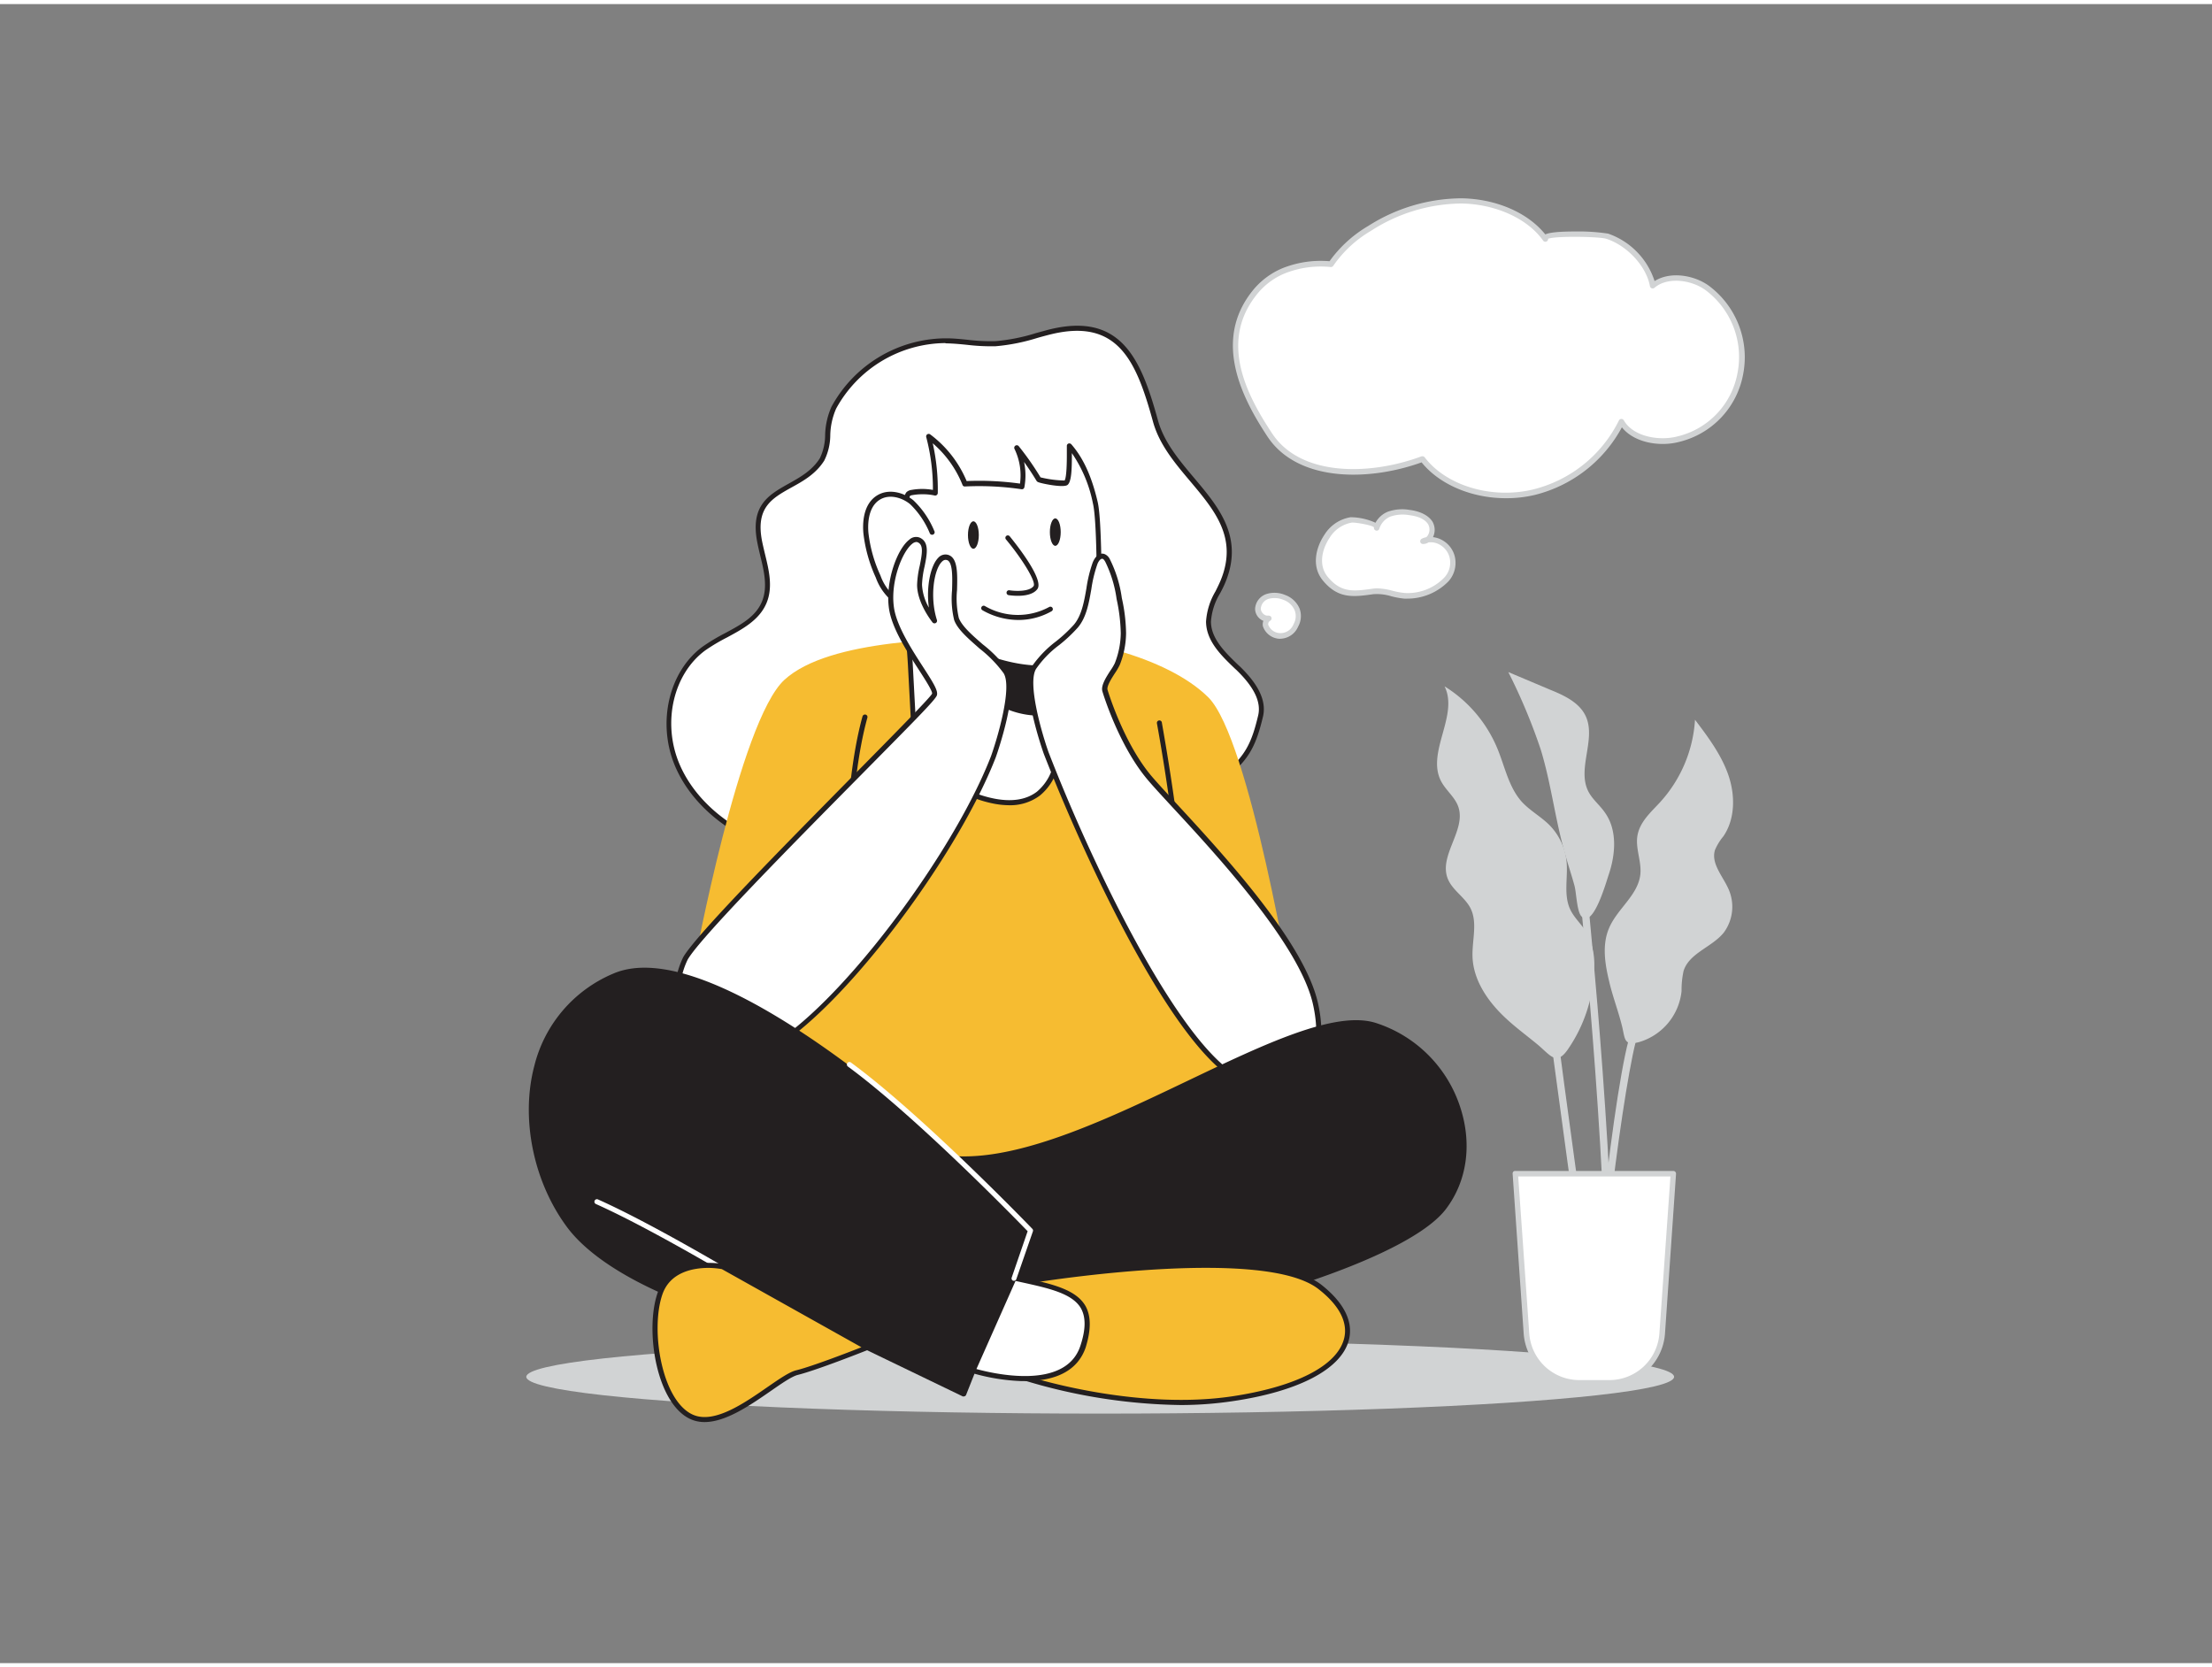 <svg xmlns="http://www.w3.org/2000/svg" viewBox="0 0 400 300" width="406" height="306" class="illustration styles_illustrationTablet__1DWOa"><rect x="0" y="0" width="400" height="300" fill="#808080" stroke="none"/><g id="_337_thinking_flatline" data-name="#337_thinking_flatline"><ellipse cx="198.95" cy="248.23" rx="103.78" ry="6.65" fill="#d1d3d4"></ellipse><path d="M215.61,143.52a60.41,60.41,0,0,0,5.94-4.05c4.07-3.15,5.28-5.86,6.46-10.75.79-3.3-1.7-6.41-4.15-8.76s-5.24-4.95-5.28-8.34c0-2.61,1.63-4.89,2.62-7.31,5.23-12.74-9.31-18.36-12.22-29s-6.34-19.39-19.37-16c-3.16.81-6.29,1.89-9.54,2-3,.15-5.94-.48-8.92-.52a23.18,23.18,0,0,0-20.35,12.1c-1.59,3-.65,7-2.14,9.37-3.91,6.22-13.24,4.7-11.26,14.87.71,3.62,2.26,7.43.88,10.86-1.76,4.37-7.19,5.68-11,8.48-6.21,4.58-7.83,13.8-4.86,20.93s9.67,12.2,16.95,14.79,15.13,3,22.86,3C180.67,155.26,200,152.89,215.61,143.52Z" fill="#fff"></path><path d="M162.52,155.69h-.27c-7.58,0-15.6-.38-23-3-8.18-2.91-14.46-8.39-17.22-15-3.23-7.76-1.08-17,5-21.48a34.48,34.48,0,0,1,4-2.41c2.91-1.57,5.67-3,6.8-5.87,1-2.54.33-5.41-.35-8.18-.19-.81-.39-1.62-.54-2.42-1.31-6.7,2.09-8.6,5.69-10.62,2.08-1.16,4.22-2.36,5.63-4.59a9.82,9.82,0,0,0,.95-4.2,13.37,13.37,0,0,1,1.16-5.13,23.67,23.67,0,0,1,20.49-12.35h.27c1.31,0,2.62.14,3.89.27a34.89,34.89,0,0,0,5,.24,34,34,0,0,0,7.33-1.46l2.13-.58c13.31-3.42,16.89,5.39,19.92,16.37,1.08,3.93,3.86,7.23,6.55,10.42,4.42,5.25,9,10.68,5.65,18.84-.28.69-.63,1.39-1,2.06a11.38,11.38,0,0,0-1.62,5.06c0,3.14,2.68,5.67,5,7.91l.13.11c3.55,3.4,4.94,6.4,4.27,9.2-1.2,5-2.44,7.76-6.62,11a61.09,61.09,0,0,1-6,4.08h0C202.63,151.84,185.19,155.69,162.52,155.69Zm8.36-94.39A22.73,22.73,0,0,0,151.2,73.15a12.64,12.64,0,0,0-1.06,4.8,10.4,10.4,0,0,1-1.09,4.6c-1.53,2.42-3.78,3.68-6,4.9-3.45,1.93-6.43,3.6-5.25,9.64.16.79.35,1.58.54,2.38.71,2.91,1.44,5.93.31,8.74-1.26,3.13-4.29,4.76-7.22,6.34a33.62,33.62,0,0,0-3.91,2.33c-5.76,4.25-7.78,13-4.71,20.4,2.67,6.41,8.75,11.71,16.68,14.53,7.28,2.59,15.22,3,22.71,3h.27c22.5,0,39.79-3.81,52.86-11.65h0a61,61,0,0,0,5.89-4c4-3.07,5.15-5.72,6.29-10.5.59-2.45-.72-5.17-4-8.32l-.13-.11c-2.46-2.36-5.26-5-5.29-8.56a12.27,12.27,0,0,1,1.71-5.48c.33-.66.66-1.33.94-2,3.13-7.64-1.07-12.62-5.51-17.9-2.75-3.26-5.6-6.64-6.73-10.77-3-10.88-6.29-18.94-18.81-15.72-.71.18-1.41.37-2.11.57a35.39,35.39,0,0,1-7.53,1.5,36.5,36.5,0,0,1-5.14-.25c-1.25-.13-2.54-.25-3.81-.27Z" fill="#231f20"></path><path d="M125.54,173.63s8.16-44,16.32-51.45,29.81-7.45,41.16-7.81,28,3.55,35.49,11S233.76,180,233.76,180l-15.61-1.78,9.94,26.26S193.67,223,177.7,221.89s-41.16-22.71-41.16-22.71l1.42-29.1Z" fill="#f6bc31"></path><path d="M213.89,170.89h0a.45.45,0,0,1-.43-.48c.7-13.62-4.2-40.08-4.25-40.34a.45.45,0,1,1,.89-.17c0,.27,5,26.83,4.27,40.56A.45.45,0,0,1,213.89,170.89Z" fill="#231f20"></path><path d="M153.22,161.67a.46.46,0,0,1-.46-.45c0-.2-.31-19.73,3.21-32.42a.47.47,0,0,1,.56-.32.45.45,0,0,1,.32.56c-3.49,12.57-3.18,32-3.18,32.16a.46.46,0,0,1-.44.47Z" fill="#231f20"></path><path d="M189.45,120l1.67,16.62s-.81,9.46-11.2,7.58a21,21,0,0,1-14.56-10.66c-.49-1-.17-3.18-.23-4.28l-.53-9.75c-.26-4.89-.95-10-.8-14.87s0-10.06.19-15.14a1.2,1.2,0,0,1,.24-.83,1.07,1.07,0,0,1,.65-.28,10.45,10.45,0,0,1,4.24.11,37.17,37.17,0,0,0-1.22-10.23,19.9,19.9,0,0,1,6.57,8.54,52.37,52.37,0,0,1,10.32.51,11.33,11.33,0,0,0-.94-7,51.69,51.69,0,0,1,4,5.66c0,.29,4.63.94,4.95.65.8-.71.54-5.5.64-6.64a23.35,23.35,0,0,1,4.68,10.21c.8,3.41.71,17.52.73,21.08C198.84,116.53,195.12,120.74,189.45,120Z" fill="#fff"></path><path d="M182.52,144.87a15.07,15.07,0,0,1-2.68-.26A21.29,21.29,0,0,1,165,133.69a7.73,7.73,0,0,1-.3-3.24c0-.46,0-.88,0-1.21l-.52-9.74c-.09-1.62-.23-3.29-.36-4.91a90.32,90.32,0,0,1-.45-10c.07-2.38.08-4.83.09-7.19,0-2.6,0-5.29.1-8a1.68,1.68,0,0,1,.36-1.14,1.64,1.64,0,0,1,.91-.41,10.94,10.94,0,0,1,3.87,0,36.75,36.75,0,0,0-1.21-9.56.46.46,0,0,1,.72-.48,20.3,20.3,0,0,1,6.59,8.44,53.68,53.68,0,0,1,9.65.46,11,11,0,0,0-1-6.28.46.46,0,0,1,.77-.49,51.28,51.28,0,0,1,3.94,5.64,19.75,19.75,0,0,0,4.35.57c.39-.57.41-3.58.41-4.74,0-.69,0-1.24,0-1.56a.45.45,0,0,1,.31-.39.49.49,0,0,1,.49.13c2.18,2.5,3.69,5.81,4.77,10.42.72,3,.73,14.12.74,19.45v1.73a9.49,9.49,0,0,1-3,7.29,8.18,8.18,0,0,1-6.27,1.94l1.61,16.07a9.88,9.88,0,0,1-3.5,6.61A8.93,8.93,0,0,1,182.52,144.87ZM166.73,88.64a9.48,9.48,0,0,0-1.77.16.84.84,0,0,0-.4.14.9.9,0,0,0-.11.54c-.1,2.64-.1,5.33-.11,7.92,0,2.37,0,4.82-.09,7.21a91.4,91.4,0,0,0,.45,9.91c.13,1.62.27,3.3.36,4.93l.52,9.74c0,.35,0,.8,0,1.29a7.48,7.48,0,0,0,.2,2.82A20.37,20.37,0,0,0,180,143.71c3.13.57,5.65.13,7.51-1.29a9.09,9.09,0,0,0,3.15-5.87L189,120a.43.43,0,0,1,.14-.37.48.48,0,0,1,.38-.13,7.45,7.45,0,0,0,6.11-1.65,8.64,8.64,0,0,0,2.72-6.61v-1.73c0-4.88,0-16.3-.72-19.24a24.27,24.27,0,0,0-3.8-9.07v.26c0,2.73-.08,4.86-.76,5.47s-4.69-.23-5.27-.46a.66.66,0,0,1-.41-.34c-.69-1.14-1.43-2.26-2.21-3.34a11.72,11.72,0,0,1,.06,4.57.45.45,0,0,1-.51.37,52.33,52.33,0,0,0-10.24-.5.42.42,0,0,1-.44-.29,19.43,19.43,0,0,0-5.38-7.52,38.26,38.26,0,0,1,.91,9,.47.47,0,0,1-.18.35.45.45,0,0,1-.39.09A9.67,9.67,0,0,0,166.73,88.64Z" fill="#231f20"></path><path d="M190.13,128.14s-6.73.93-11.49-3.16-4.55-8.69-4.55-8.69,7.76,4.21,15.36,3.67Z" fill="#231f20"></path><path d="M188.37,128.67a15.51,15.51,0,0,1-10-3.36c-4.87-4.18-4.71-8.84-4.7-9a.44.44,0,0,1,.65-.37c.08,0,7.74,4.15,15.12,3.62a.44.44,0,0,1,.47.4l.68,8.18a.45.45,0,0,1-.38.47A15,15,0,0,1,188.37,128.67ZM174.57,117a11.94,11.94,0,0,0,4.35,7.61c3.89,3.34,9.22,3.21,10.73,3.1l-.6-7.32C182.79,120.74,176.61,118,174.57,117Z" fill="#231f20"></path><path d="M184.05,107a12.32,12.32,0,0,1-1.66-.12.45.45,0,0,1-.37-.51.44.44,0,0,1,.51-.37c.94.15,3.56.31,4.37-.75.55-.74-2.11-5-5-8.46a.44.44,0,1,1,.69-.55c1.48,1.82,6.23,7.89,5,9.54C186.85,106.78,185.27,107,184.05,107Z" fill="#231f20"></path><path d="M168.55,95.53a15.76,15.76,0,0,0-3.63-5.35c-1.67-1.39-4.19-2-6-.87-2,1.25-2.5,4-2.27,6.42a26.19,26.19,0,0,0,2.2,7.84,9.41,9.41,0,0,0,2.67,3.94,3.69,3.69,0,0,0,4.45.21" fill="#fff"></path><path d="M164,108.83a4.85,4.85,0,0,1-2.82-1,9.86,9.86,0,0,1-2.81-4.13,26.39,26.39,0,0,1-2.24-8c-.14-1.52-.19-5.22,2.49-6.86,2.17-1.33,4.93-.46,6.57.91a16.14,16.14,0,0,1,3.75,5.5.46.46,0,1,1-.82.4,15.45,15.45,0,0,0-3.52-5.2c-1.4-1.17-3.72-1.93-5.5-.83-2.31,1.41-2.16,4.94-2.06,6a25.21,25.21,0,0,0,2.17,7.7,9,9,0,0,0,2.53,3.76,3.25,3.25,0,0,0,3.88.22.45.45,0,0,1,.64.06.46.46,0,0,1-.05.64A3.41,3.41,0,0,1,164,108.83Z" fill="#231f20"></path><ellipse cx="176.02" cy="96.01" rx="0.98" ry="2.48" fill="#231f20"></ellipse><ellipse cx="190.83" cy="95.48" rx="0.98" ry="2.48" fill="#231f20"></ellipse><path d="M179.62,136.15s4.29-12.08,2.23-15.42-7.79-6.51-8.9-9.53.79-10.33-1.59-11.13-4.13,6-2.38,11.44c0,0-2.71-3.33-2.71-6.51s2.07-7.15-.16-8.11-5.72,6.36-4.92,12.24,8.26,14.14,7.79,15.73-41.32,41.21-45,47.7c-3.42,6-1.29,19.53,10.47,18.1S171.68,156.65,179.62,136.15Z" fill="#fff"></path><path d="M132.71,191.22a9.7,9.7,0,0,1-8.49-4.42,15.1,15.1,0,0,1-.67-14.46c2.3-4,18.11-20,30.81-32.89,7.1-7.2,13.81-14,14.19-14.75.11-.44-1.29-2.61-2.42-4.36-2.19-3.38-4.92-7.6-5.39-11.15-.65-4.79,1.49-10.67,3.69-12.34a1.79,1.79,0,0,1,1.86-.38c1.81.78,1.35,3,.9,5.24a16.9,16.9,0,0,0-.46,3.29,9.19,9.19,0,0,0,1.24,4.13c-.52-3.77.31-7.6,1.69-9a1.74,1.74,0,0,1,1.84-.52c1.72.57,1.64,3.4,1.56,6.38a15.68,15.68,0,0,0,.32,5c.55,1.5,2.48,3.18,4.35,4.8a23.08,23.08,0,0,1,4.51,4.65c2.15,3.48-2,15.31-2.19,15.81h0c-3.83,9.87-12,23.1-21.25,34.53-9.91,12.21-18.78,19.6-24.33,20.27A13.73,13.73,0,0,1,132.71,191.22Zm33-93.95a1.27,1.27,0,0,0-.72.3c-1.79,1.36-4,6.79-3.34,11.5.45,3.34,3.23,7.64,5.26,10.78,1.87,2.89,2.76,4.32,2.51,5.14s-4.11,4.67-14.4,15.1c-12,12.14-28.43,28.78-30.67,32.7A14.15,14.15,0,0,0,125,186.3c1.42,2.13,4.2,4.54,9.38,3.91,11.59-1.41,37-34,44.83-54.22,1.18-3.31,3.87-12.44,2.27-15a22.44,22.44,0,0,0-4.33-4.44c-2-1.77-4-3.45-4.61-5.18a16.39,16.39,0,0,1-.38-5.35c.07-2.41.15-5.14-.93-5.49-.11,0-.45-.16-.9.3-1.48,1.46-2.21,6.5-.9,10.56a.46.46,0,0,1-.79.43c-.11-.14-2.8-3.5-2.8-6.8a17.45,17.45,0,0,1,.48-3.47c.47-2.32.68-3.77-.36-4.22A.67.67,0,0,0,165.7,97.27Zm13.92,38.88h0Z" fill="#231f20"></path><path d="M189.18,135.44S184.89,123.36,187,120c1.89-3,5.26-4.8,7.56-7.49,2.43-2.85,2.09-7.81,3.47-11.33.28-.72.89-1.58,1.62-1.31a1.43,1.43,0,0,1,.68.71,22.55,22.55,0,0,1,2.12,6.91,31.7,31.7,0,0,1,.76,6.28,15.58,15.58,0,0,1-1.12,5.56c-.44,1.12-2.59,3.56-2.22,4.8.48,1.59,3.18,9.7,7.63,15.26s27.19,27.39,30.38,41.23c1.69,7.29.59,16.06-11.17,14.63S197.13,155.94,189.18,135.44Z" fill="#fff"></path><path d="M229.08,195.88a21.63,21.63,0,0,1-2.47-.15c-12.08-1.47-30-40-37.85-60.13h0c-.18-.5-4.34-12.32-2.18-15.81a19.93,19.93,0,0,1,4.38-4.55,26.18,26.18,0,0,0,3.22-3c1.41-1.65,1.86-4.17,2.28-6.6a24.63,24.63,0,0,1,1.11-4.59c.38-1,1.18-2,2.21-1.58a1.87,1.87,0,0,1,.92.92,22.44,22.44,0,0,1,2.16,7,30.75,30.75,0,0,1,.77,6.38,15.93,15.93,0,0,1-1.14,5.72,11.09,11.09,0,0,1-.88,1.51c-.61.94-1.52,2.36-1.33,3,.11.37,2.77,9.14,7.54,15.1.94,1.17,2.69,3.06,4.91,5.46,8.61,9.33,23,24.93,25.57,35.95.73,3.16,1.47,9-1.72,12.55C234.89,194.94,232.38,195.88,229.08,195.88Zm-39.47-60.6c9,23.22,26.31,58.23,37.11,59.54,4.22.51,7.3-.28,9.17-2.36,2.92-3.24,2.2-8.73,1.51-11.72C234.91,170,220,153.85,212,145.21c-2.23-2.42-4-4.33-4.94-5.52-4.88-6.1-7.6-15-7.71-15.41-.31-1,.62-2.48,1.44-3.75a9.81,9.81,0,0,0,.8-1.34,15.29,15.29,0,0,0,1.08-5.41,31.54,31.54,0,0,0-.75-6.19,22,22,0,0,0-2.06-6.76c-.13-.22-.28-.45-.45-.51-.4-.15-.85.56-1,1.05a23.66,23.66,0,0,0-1.06,4.42c-.45,2.55-.91,5.19-2.49,7a27.06,27.06,0,0,1-3.32,3.11,18.42,18.42,0,0,0-4.19,4.32C185.75,122.84,188.44,132,189.61,135.28Z" fill="#231f20"></path><path d="M173.09,208.76s-43.65-41.16-62.1-33-18.09,31.58-8.16,45.06,46.84,24.48,77.36,21.65,72.73-14.2,80.9-24.84,2.12-28.39-12.42-33S196.86,209.82,173.09,208.76Z" fill="#231f20"></path><path d="M170.41,243.34c-27.66,0-58.74-9.78-67.93-22.26-6.07-8.23-8.36-19.66-5.85-29.11a24.5,24.5,0,0,1,14.19-16.62c18.2-8,59.4,30.12,62.45,33,12,.47,27.73-7.07,41.64-13.72,13.67-6.53,26.57-12.72,33.89-10.39a23.67,23.67,0,0,1,15.34,15.49c2.08,6.61,1.09,13.24-2.7,18.2-8.12,10.58-50.32,22.13-81.21,25C177,243.2,173.75,243.34,170.41,243.34Zm-53.86-68.21a13.24,13.24,0,0,0-5.38,1,23.65,23.65,0,0,0-13.69,16c-2.44,9.21-.2,20.35,5.71,28.37,10.14,13.77,47.54,24.2,76.95,21.47,30.72-2.86,72.61-14.26,80.6-24.67,3.62-4.72,4.55-11.06,2.56-17.39a22.77,22.77,0,0,0-14.77-14.92c-7-2.21-19.73,3.89-33.24,10.35-14.07,6.72-30,14.34-42.22,13.8a.45.45,0,0,1-.28-.12C172.39,208.7,136.53,175.13,116.55,175.13Z" fill="#231f20"></path><path d="M146.06,237.71l28.23,13.62,12.64-31.93S146.48,191,136.54,199.18,142.86,235.23,146.06,237.71Z" fill="#231f20"></path><path d="M174.29,251.77a.41.41,0,0,1-.19,0l-28.23-13.62-.08-.05c-2.55-2-12.71-18.82-12.86-30.45-.06-4,1.07-6.91,3.33-8.77,10.08-8.28,49.26,19,50.92,20.2a.45.45,0,0,1,.16.52L174.7,251.5a.45.45,0,0,1-.41.27Zm-28-14.43,27.76,13.39,12.34-31.16c-3.63-2.51-40.43-27.56-49.57-20-2,1.68-3.06,4.4-3,8.08C134,218.69,143.83,235.34,146.29,237.34Z" fill="#231f20"></path><path d="M185.51,248.5s19.29,6.4,37.25,3.72c20.23-3,26.26-12.06,16-20.22s-52.16-1.24-52.16-1.24Z" fill="#f6bc31"></path><path d="M213.51,253.33a101.64,101.64,0,0,1-28.15-4.4.46.46,0,0,1-.31-.46l1.07-17.74a.45.45,0,0,1,.38-.42c1.71-.29,42.19-6.86,52.52,1.33,4.07,3.23,5.76,6.69,4.88,10-1.4,5.22-9.08,9.25-21.07,11A63.68,63.68,0,0,1,213.51,253.33ZM186,248.17c2.64.82,20.34,6,36.72,3.6,11.61-1.73,19-5.51,20.31-10.37.79-2.93-.79-6.05-4.56-9-9.52-7.55-47.33-1.86-51.44-1.21Z" fill="#231f20"></path><path d="M175.94,247.15s16.66,5.25,19.86-4.33-3.73-10.47-12.42-12.42Z" fill="#fff"></path><path d="M185.3,249h-.64a36.36,36.36,0,0,1-8.85-1.45.44.44,0,0,1-.28-.25.4.4,0,0,1,0-.37L183,230.22a.45.45,0,0,1,.52-.26l1.5.33c5.12,1.13,9.55,2.1,11.29,5.16,1,1.84,1,4.3,0,7.51C194.9,247,191.13,249,185.3,249Zm-8.73-2.18c2.75.75,16.08,4,18.79-4.18,1-3,1-5.18.12-6.78-1.54-2.7-5.79-3.64-10.7-4.72l-1.14-.25Z" fill="#231f20"></path><path d="M142,235.92a.55.55,0,0,1-.24-.07c-.21-.14-21.67-13.36-34-18.87a.45.45,0,0,1-.23-.6.45.45,0,0,1,.6-.23c12.4,5.53,33.9,18.79,34.12,18.92a.45.45,0,0,1,.15.63A.47.47,0,0,1,142,235.92Z" fill="#fff"></path><path d="M130.69,228.27s-9-1.77-11.36,5,0,20,6,22.35,15.26-7.27,18.81-8.16,12.67-4.51,12.67-4.51Z" fill="#f6bc31"></path><path d="M127.41,256.41a6.17,6.17,0,0,1-2.21-.39c-6.45-2.47-8.64-16.1-6.3-22.93,2.41-7,11.78-5.28,11.87-5.27l.14.05,26.15,14.65a.42.42,0,0,1,.23.43.45.45,0,0,1-.28.39c-.38.15-9.19,3.65-12.73,4.54-1.09.27-2.85,1.49-4.9,2.91C135.7,253.34,131.26,256.41,127.41,256.41Zm.74-27.88c-2.73,0-7,.71-8.39,4.86-1.09,3.21-1.13,8.15-.09,12.59,1.13,4.85,3.27,8.2,5.86,9.19,3.82,1.46,9.09-2.2,13.33-5.14,2.12-1.46,3.95-2.73,5.2-3,2.83-.71,9.33-3.21,11.71-4.15l-25.24-14.13A15.42,15.42,0,0,0,128.15,228.53Z" fill="#231f20"></path><path d="M183.38,230.86l-.15,0a.45.45,0,0,1-.28-.58l2.88-8.38c-2.08-2.14-20.2-20.75-32.5-29.78a.45.45,0,1,1,.54-.73c13.06,9.58,32.61,29.87,32.81,30.08a.44.44,0,0,1,.1.46l-3,8.65A.45.45,0,0,1,183.38,230.86Z" fill="#fff"></path><path d="M184.18,111.37a13.17,13.17,0,0,1-6.54-1.77.43.43,0,0,1-.13-.61.44.44,0,0,1,.61-.13,11.85,11.85,0,0,0,11.61.16.44.44,0,1,1,.43.77A12.15,12.15,0,0,1,184.18,111.37Z" fill="#231f20"></path><path d="M232.09,48.26a13.37,13.37,0,0,0-5.33,4.08c-6.54,8.33-2.32,17.77,2.87,25.6,5.58,8.42,18.68,7.65,27.61,4.33,4.2,5.51,12.73,7.77,20.15,6A24.23,24.23,0,0,0,293.2,75.52c1.72,3,6.46,4.13,10.25,3.14,13.23-3.44,15.19-20.12,5.22-27.35-2.74-2-7.27-2.55-9.82-.38-.64-3.64-4.12-7.62-8.23-9-1.19-.39-12.1-.76-11.17.54-3.1-4.34-9.17-6.81-15.16-6.91a30.84,30.84,0,0,0-16.64,5,21.92,21.92,0,0,0-7,6.47A18.25,18.25,0,0,0,232.09,48.26Z" fill="#fff"></path><path d="M272.29,89.35c-6.05,0-11.92-2.4-15.22-6.48-9.7,3.49-22.45,3.52-27.86-4.65C224.62,71.28,219.32,61,226.37,52a13.75,13.75,0,0,1,5.52-4.23h0a18.64,18.64,0,0,1,8.53-1.27,22.84,22.84,0,0,1,7-6.38,31.66,31.66,0,0,1,16.91-5c6.23.11,11.95,2.59,15.11,6.53.54-.26,1.89-.54,5.48-.53a34.6,34.6,0,0,1,5.89.39,13.45,13.45,0,0,1,8.39,8.58c2.87-1.82,7.18-1.07,9.8.83a16.12,16.12,0,0,1,6.22,16,15.46,15.46,0,0,1-11.62,12.26c-3.51.91-8.11.13-10.31-2.65a24.62,24.62,0,0,1-15.75,12.23A22,22,0,0,1,272.29,89.35Zm-15.05-7.58a.51.51,0,0,1,.4.2c3.94,5.16,12.19,7.6,19.63,5.79A23.63,23.63,0,0,0,292.75,75.3a.5.5,0,0,1,.44-.28.51.51,0,0,1,.45.25c1.66,2.92,6.32,3.78,9.68,2.91A14.44,14.44,0,0,0,314.2,66.7a15.09,15.09,0,0,0-5.82-15c-2.52-1.83-6.82-2.43-9.2-.4a.51.51,0,0,1-.5.09.5.5,0,0,1-.32-.38c-.63-3.57-4.1-7.34-7.89-8.57-1.17-.39-9.17-.55-10.52,0a.5.5,0,0,1-.91.32c-2.83-4-8.62-6.6-14.76-6.7A30.55,30.55,0,0,0,247.92,41a21.49,21.49,0,0,0-6.82,6.32.53.53,0,0,1-.46.23,17.62,17.62,0,0,0-8.36,1.17,12.67,12.67,0,0,0-5.12,3.93c-6.58,8.38-1.91,17.77,2.89,25,5.17,7.81,17.63,7.62,27,4.13A.57.57,0,0,1,257.24,81.77Z" fill="#d1d3d4"></path><path d="M251.16,92.22a7.46,7.46,0,0,1,3.64-.31,5.09,5.09,0,0,1,3.8,1.88c.78,1.23.12,3.32-1.34,3.34,2-1,4.73.5,5.3,2.7,1.19,4.59-4.73,7.45-8.59,7.16-1.93-.14-3.8-1.06-5.72-.79-3.51.49-6,.86-8.64-2.29-1.9-2.28-1.24-5.44.32-7.72a6.39,6.39,0,0,1,4.37-2.92c.56-.08,4.85.47,4.54,1.5A3.93,3.93,0,0,1,251.16,92.22Z" fill="#fff"></path><path d="M254.49,107.51a5.15,5.15,0,0,1-.56,0,15.21,15.21,0,0,1-2.35-.43,8.83,8.83,0,0,0-3.26-.37c-3.55.5-6.31.89-9.09-2.46-2.19-2.63-1.21-6.12.29-8.32a6.85,6.85,0,0,1,4.71-3.14,11,11,0,0,1,4.5,1,4.45,4.45,0,0,1,2.24-2h0a7.83,7.83,0,0,1,3.89-.33c2,.25,3.43,1,4.16,2.1a3,3,0,0,1,.11,2.83,4.42,4.42,0,0,1,1.33.37,4.67,4.67,0,0,1,2.58,3,5,5,0,0,1-1.08,4.59A10.36,10.36,0,0,1,254.49,107.51ZM249,105.65a12,12,0,0,1,2.84.44,13.7,13.7,0,0,0,2.19.4,9.19,9.19,0,0,0,7.19-2.84,3.94,3.94,0,0,0,.88-3.7,3.69,3.69,0,0,0-2-2.32,3.23,3.23,0,0,0-1.78-.29,1.85,1.85,0,0,1-1,.29.48.48,0,0,1-.49-.38.52.52,0,0,1,.27-.57,3.31,3.31,0,0,1,.82-.28,1.43,1.43,0,0,0,.33-.42,2,2,0,0,0,0-1.92c-.57-.89-1.72-1.44-3.44-1.65a6.83,6.83,0,0,0-3.4.27h0a3.51,3.51,0,0,0-2,2.24.5.5,0,0,1-.95-.29c-.3-.42-3.42-.93-4-.87a5.9,5.9,0,0,0-4,2.71c-1.3,1.91-2.18,4.92-.35,7.12,2.43,2.92,4.7,2.6,8.13,2.12A6.18,6.18,0,0,1,249,105.65Zm2.19-13.43h0Z" fill="#d1d3d4"></path><path d="M232.19,107.26a4.41,4.41,0,0,0-3-.18,2.52,2.52,0,0,0-1.76,2.24,1.79,1.79,0,0,0,2,1.77c-2.34,1.53,2.68,5.52,4.9,1.26A3.54,3.54,0,0,0,232.19,107.26Z" fill="#fff"></path><path d="M231.62,114.76a3.11,3.11,0,0,1-.43,0,3.35,3.35,0,0,1-2.81-2.23,1.68,1.68,0,0,1,.08-1,2.14,2.14,0,0,1-.6-.35,2.37,2.37,0,0,1-.9-1.81,3,3,0,0,1,2.1-2.71,4.94,4.94,0,0,1,3.31.18h0A4.49,4.49,0,0,1,235,109.3a3.92,3.92,0,0,1-.26,3.28A3.59,3.59,0,0,1,231.62,114.76Zm-2.18-4.17a.49.49,0,0,1,.46.3.5.5,0,0,1-.19.61.69.69,0,0,0-.36.77,2.38,2.38,0,0,0,2,1.47,2.54,2.54,0,0,0,2.57-1.62,2.91,2.91,0,0,0,.21-2.46,3.46,3.46,0,0,0-2.08-1.94h0a4.08,4.08,0,0,0-2.64-.17,2,2,0,0,0-1.42,1.77,1.35,1.35,0,0,0,.53,1,1,1,0,0,0,.84.25Z" fill="#d1d3d4"></path><path d="M288.27,174.4a12.08,12.08,0,0,0-1.39-6.55c-.88-1.46-2.22-2.61-2.94-4.15-1.24-2.66-.37-5.79-.66-8.71a11,11,0,0,0-3.06-6.5c-1.53-1.54-3.5-2.6-5-4.21-2.39-2.64-3.08-6.36-4.44-9.65a24.09,24.09,0,0,0-9.56-11.26c2.61,5.25-3.33,11.92-.64,17.13.85,1.65,2.48,2.85,3.11,4.6,1.51,4.22-3.53,8.8-1.91,13,.8,2.09,3,3.3,4.08,5.29,1.41,2.67.3,5.91.42,8.93.16,4.16,2.69,7.89,5.7,10.77,1.87,1.8,4,3.35,6,5,2.42,2,3.44,4,5.58.87A26.81,26.81,0,0,0,288.27,174.4Z" fill="#d1d3d4"></path><path d="M291,176.78c-.78-3.22-1.34-6.72,0-9.76,1.48-3.44,5.18-5.87,5.62-9.59.28-2.43-1-4.9-.47-7.31s2.45-4.05,4.07-5.82a24.34,24.34,0,0,0,6.29-14.89c2.34,3.09,4.71,6.25,6,9.91s1.3,8-.87,11.17a10,10,0,0,0-1.52,2.48c-.73,2.37,1.3,4.59,2.35,6.84a7.86,7.86,0,0,1-.74,8.07c-2.13,2.66-6.24,3.69-7.28,6.93a16,16,0,0,0-.37,3.67,10.77,10.77,0,0,1-7.75,9.24c-2.52.61-2.47-.39-2.92-2.5C292.75,182.37,291.66,179.62,291,176.78Z" fill="#d1d3d4"></path><path d="M283,153.61c-1.79-6.19-2.5-12.66-4.39-18.82a104.17,104.17,0,0,0-5.86-14l7.68,3.24c2.46,1,5.13,2.26,6.29,4.67,2,4.19-1.61,9.55.51,13.69.75,1.45,2.1,2.49,3,3.82,2.26,3.18,1.92,7.54.67,11.23-.53,1.59-2.85,9.8-4.93,7.52-.84-.91-.91-4.32-1.26-5.56C284.18,157.43,283.52,155.54,283,153.61Z" fill="#d1d3d4"></path><path d="M287.15,235.83c-1.52-10.11-6.32-45.77-6.37-46.13l1.32-.17c0,.36,4.84,36,6.37,46.11Z" fill="#d1d3d4"></path><path d="M289,245.39h-1.33c.09-12,5.1-57.92,8-61.07l1,.89C294.68,187.29,289.08,228.94,289,245.39Z" fill="#d1d3d4"></path><path d="M291.56,243.1l-1.33-.06c1.15-25.9-4.34-80.29-4.4-80.83l1.32-.14C287.21,162.62,292.71,217.1,291.56,243.1Z" fill="#d1d3d4"></path><path d="M274,211.45h28.58l-2,28.93a9.54,9.54,0,0,1-9.52,8.89h-5.53a9.55,9.55,0,0,1-9.53-8.89Z" fill="#fff"></path><path d="M291.06,249.77h-5.53a10.09,10.09,0,0,1-10-9.35l-2-28.93a.53.53,0,0,1,.14-.38A.5.5,0,0,1,274,211h28.58a.5.5,0,0,1,.5.54l-2,28.93A10.08,10.08,0,0,1,291.06,249.77ZM274.54,212l2,28.4a9.08,9.08,0,0,0,9,8.42h5.53a9.07,9.07,0,0,0,9-8.42l2-28.4Z" fill="#d1d3d4"></path></g></svg>